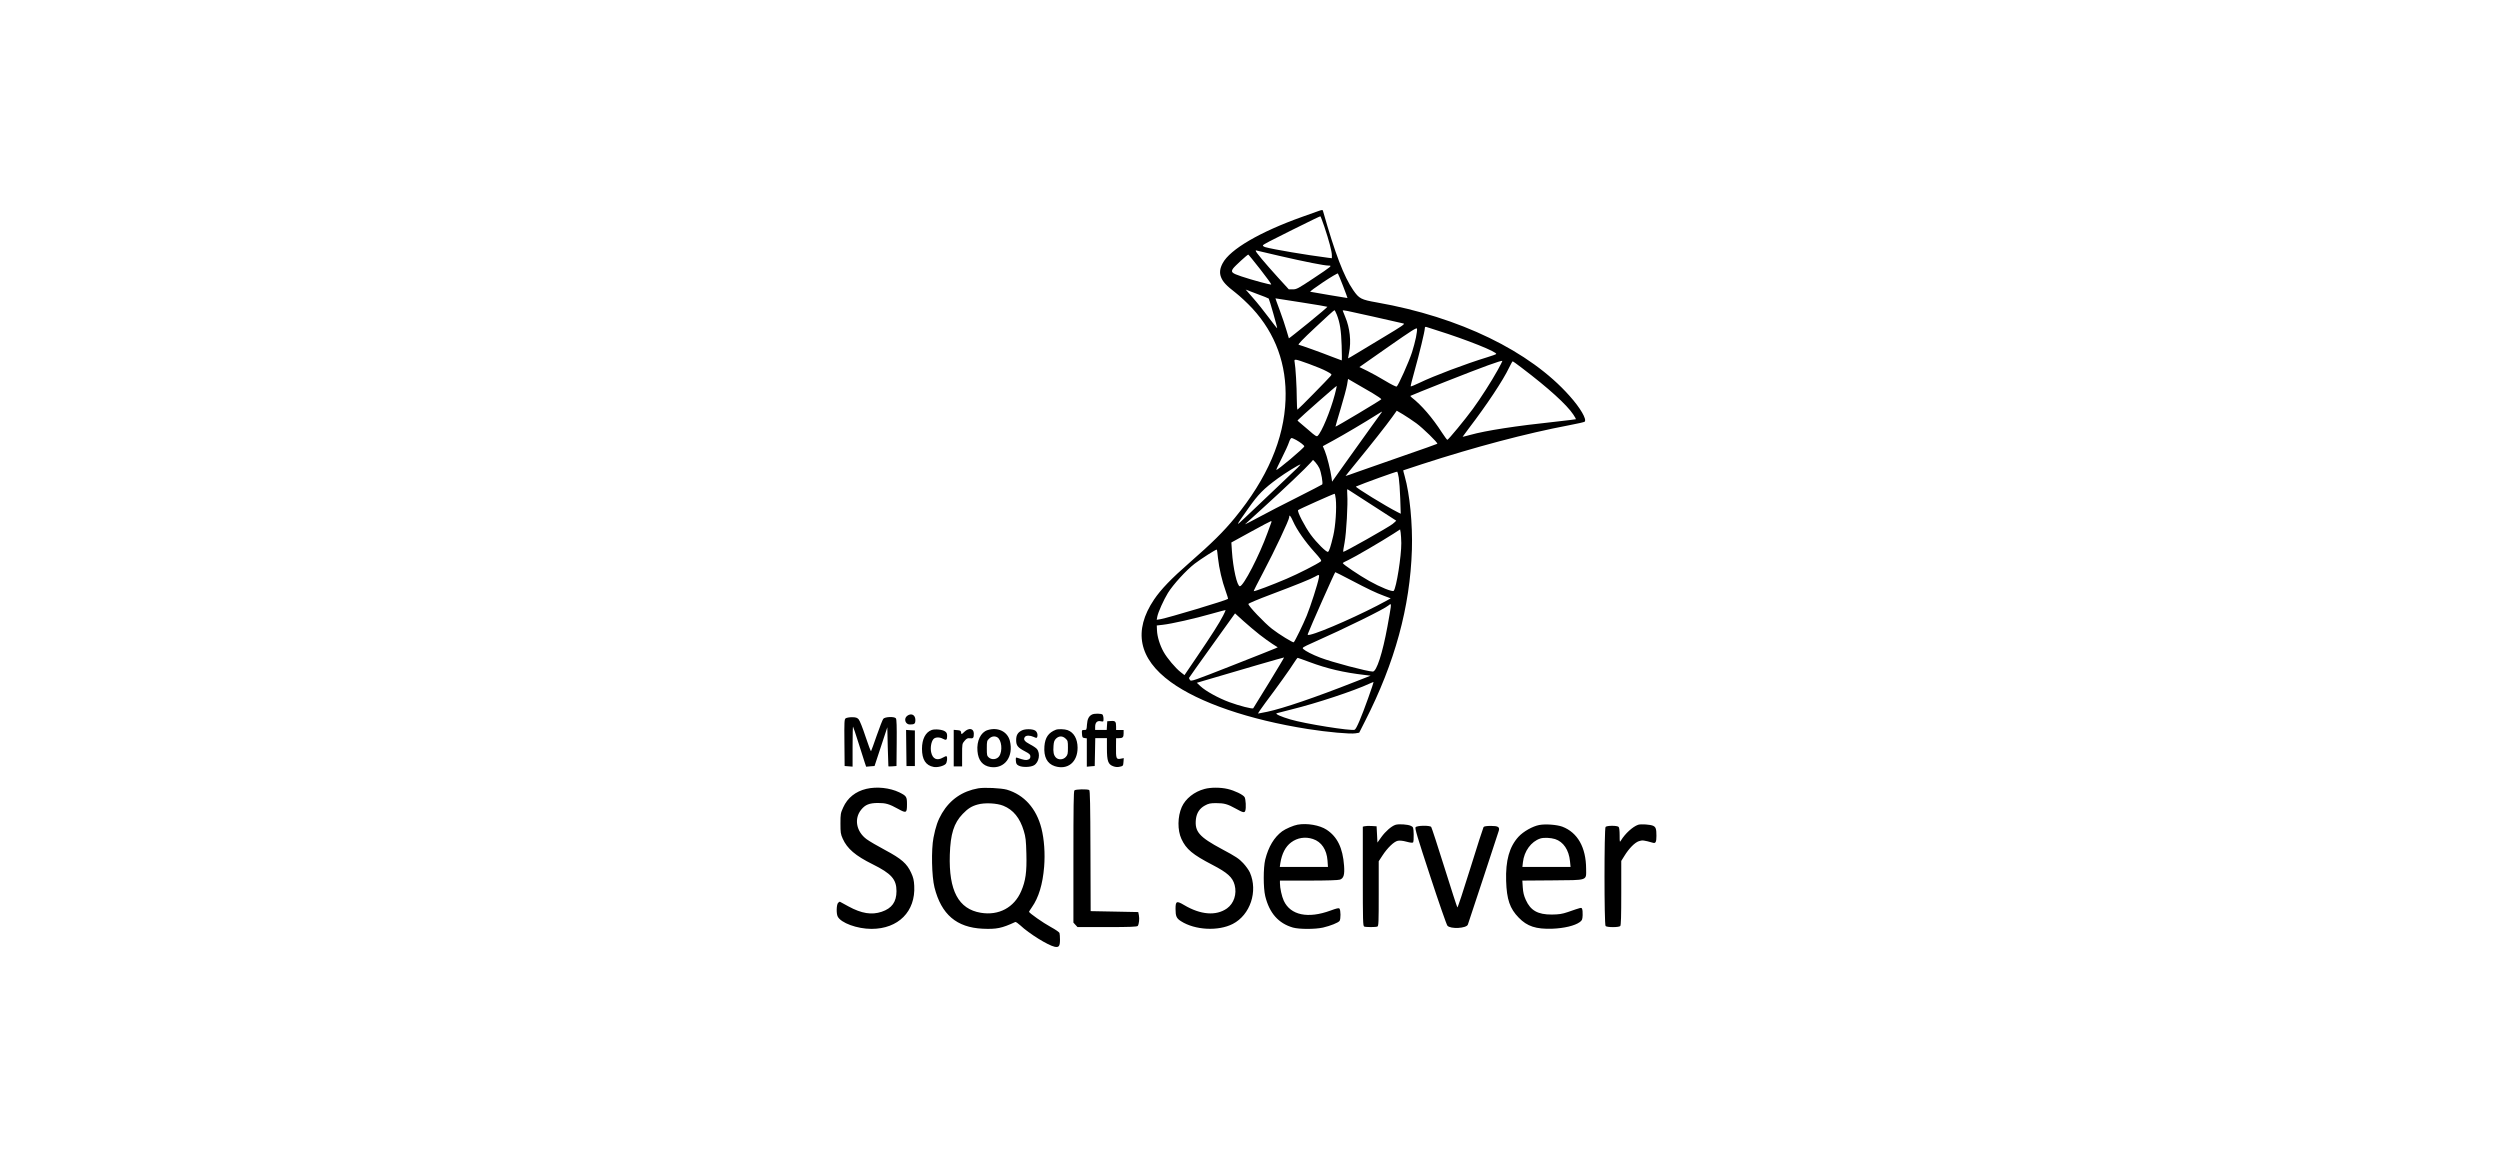 <svg width="121" height="56" viewBox="0 0 121 56" fill="none" xmlns="http://www.w3.org/2000/svg">
<path d="M63.836 10.206C63.767 10.229 63.406 10.36 63.025 10.495C60.983 11.223 59.536 12.066 59.178 12.738C59.041 12.993 59.017 13.203 59.096 13.409C59.185 13.641 59.35 13.821 59.804 14.17C60.017 14.335 60.378 14.673 60.615 14.928C61.739 16.15 62.282 17.65 62.22 19.345C62.152 21.254 61.33 23.163 59.763 25.068C59.216 25.735 58.652 26.29 57.576 27.231C56.679 28.015 56.191 28.525 55.858 29.016C54.837 30.531 55.112 31.881 56.665 33.01C58.037 34.008 60.453 34.836 63.307 35.286C64.262 35.436 65.342 35.534 65.603 35.493L65.785 35.463L66.07 34.9C67.518 32.061 68.246 29.38 68.336 26.609C68.374 25.371 68.233 23.909 67.989 23.054C67.944 22.9 67.913 22.769 67.916 22.765C67.92 22.761 68.325 22.626 68.814 22.469C71.388 21.633 73.88 20.973 75.939 20.583C76.342 20.508 76.682 20.429 76.699 20.41C76.809 20.294 76.49 19.746 75.967 19.161C74.042 16.994 70.639 15.344 66.644 14.639C65.874 14.504 65.782 14.455 65.496 14.043C65.043 13.386 64.616 12.269 64.035 10.218C64.018 10.15 64.001 10.15 63.836 10.206ZM64.101 10.979C64.324 11.646 64.462 12.168 64.462 12.351V12.498L64.273 12.475C63.245 12.344 61.602 12.066 61.251 11.965C61.162 11.939 61.11 11.901 61.127 11.871C61.155 11.826 61.502 11.643 62.54 11.129C63.506 10.649 63.874 10.473 63.905 10.469C63.919 10.465 64.004 10.698 64.101 10.979ZM61.925 12.385C63.179 12.674 64.097 12.854 64.297 12.854C64.493 12.854 64.472 12.873 63.547 13.488C62.836 13.96 62.753 14.005 62.575 14.005H62.379L61.849 13.424C61.21 12.719 60.777 12.201 60.777 12.141C60.777 12.119 60.79 12.111 60.808 12.123C60.825 12.126 61.33 12.246 61.925 12.385ZM60.997 13.034C61.306 13.428 61.543 13.758 61.529 13.769C61.502 13.795 60.622 13.559 60.086 13.379C59.615 13.221 59.56 13.169 59.684 12.993C59.766 12.876 60.371 12.325 60.416 12.321C60.429 12.321 60.687 12.64 60.997 13.034ZM65.005 13.844C65.129 14.163 65.221 14.421 65.218 14.425C65.211 14.429 63.561 14.151 63.417 14.121C63.386 14.114 63.664 13.908 64.042 13.656C64.42 13.405 64.737 13.218 64.754 13.236C64.771 13.255 64.881 13.525 65.005 13.844ZM61.406 14.451C61.437 14.485 61.832 15.869 61.815 15.888C61.808 15.895 61.622 15.659 61.399 15.359C61.175 15.059 60.839 14.635 60.643 14.418L60.292 14.016L60.835 14.223C61.138 14.331 61.392 14.436 61.406 14.451ZM62.983 14.635C63.668 14.74 64.235 14.838 64.245 14.849C64.255 14.86 63.84 15.213 63.327 15.629C62.812 16.045 62.389 16.383 62.382 16.375C62.375 16.368 62.324 16.195 62.265 15.985C62.207 15.779 62.062 15.348 61.942 15.025C61.822 14.703 61.725 14.44 61.732 14.44C61.736 14.44 62.3 14.53 62.983 14.635ZM64.702 15.231C64.853 15.618 64.912 15.985 64.936 16.724C64.95 17.121 64.95 17.444 64.939 17.444C64.926 17.444 64.709 17.361 64.458 17.264C63.956 17.065 62.973 16.713 62.856 16.686C62.805 16.675 63.042 16.428 63.668 15.843C64.152 15.385 64.565 15.014 64.585 15.014C64.603 15.014 64.654 15.111 64.702 15.231ZM66.466 15.325C67.222 15.494 67.885 15.644 67.937 15.659C68.013 15.678 67.83 15.801 67.029 16.281C66.48 16.611 65.854 16.986 65.641 17.118C65.428 17.249 65.249 17.35 65.245 17.346C65.242 17.343 65.263 17.219 65.293 17.073C65.407 16.536 65.335 15.869 65.108 15.336C65.043 15.183 64.988 15.044 64.988 15.036C64.991 14.995 65.129 15.025 66.466 15.325ZM68.532 16.334C68.494 16.521 68.408 16.84 68.343 17.046C68.198 17.5 67.669 18.681 67.597 18.711C67.569 18.723 67.318 18.599 67.047 18.434C66.775 18.269 66.38 18.051 66.174 17.95L65.795 17.766L67.181 16.795C68.329 15.993 68.57 15.839 68.583 15.91C68.594 15.959 68.57 16.146 68.532 16.334ZM69.546 15.989C70.983 16.439 72.502 17.046 72.413 17.136C72.395 17.155 72.206 17.223 71.997 17.286C70.91 17.62 69.401 18.19 68.697 18.531C68.477 18.636 68.288 18.715 68.277 18.7C68.267 18.689 68.353 18.344 68.47 17.931C68.697 17.121 68.961 16.03 68.961 15.891C68.961 15.831 68.982 15.809 69.034 15.824C69.068 15.839 69.298 15.914 69.546 15.989ZM63.362 17.616C63.688 17.733 64.073 17.894 64.214 17.973C64.469 18.111 64.472 18.115 64.4 18.201C64.269 18.359 62.843 19.81 62.801 19.825C62.781 19.833 62.764 19.615 62.764 19.296C62.764 18.745 62.705 17.748 62.66 17.526C62.626 17.358 62.654 17.361 63.362 17.616ZM72.492 17.905C72.179 18.471 71.66 19.278 71.288 19.788C70.907 20.309 70.099 21.288 70.051 21.288C70.034 21.288 69.917 21.13 69.79 20.935C69.329 20.219 68.796 19.6 68.329 19.24C68.284 19.206 68.257 19.169 68.267 19.158C68.277 19.146 69.044 18.839 69.969 18.471C71.838 17.733 72.663 17.433 72.715 17.47C72.722 17.474 72.622 17.669 72.492 17.905ZM73.66 17.808C74.953 18.79 75.829 19.585 76.146 20.061C76.225 20.181 76.283 20.283 76.276 20.29C76.269 20.298 75.853 20.346 75.352 20.403C73.348 20.616 71.921 20.838 71.165 21.048C70.962 21.104 70.793 21.145 70.79 21.141C70.787 21.138 70.921 20.958 71.089 20.736C71.962 19.593 72.753 18.404 73.045 17.785C73.124 17.62 73.2 17.489 73.213 17.489C73.231 17.489 73.43 17.631 73.66 17.808ZM66.428 19.026C66.675 19.173 66.865 19.304 66.854 19.326C66.834 19.368 64.658 20.669 64.637 20.65C64.633 20.646 64.743 20.256 64.888 19.78C65.032 19.304 65.17 18.786 65.197 18.629L65.245 18.34L65.613 18.554C65.816 18.67 66.18 18.88 66.428 19.026ZM64.603 19.101C64.393 19.896 63.967 20.924 63.771 21.1C63.726 21.141 63.637 21.085 63.351 20.83C63.148 20.654 62.942 20.478 62.887 20.436C62.836 20.395 62.794 20.354 62.805 20.343C62.956 20.181 64.689 18.655 64.699 18.678C64.702 18.693 64.661 18.884 64.603 19.101ZM68.549 20.485C68.875 20.725 69.604 21.434 69.566 21.479C69.556 21.49 68.817 21.753 67.927 22.06C67.036 22.368 66.043 22.716 65.72 22.833C65.397 22.953 65.129 23.043 65.125 23.039C65.122 23.035 65.349 22.754 65.627 22.413C66.356 21.524 67.105 20.575 67.373 20.2L67.603 19.878L67.903 20.054C68.064 20.151 68.356 20.346 68.549 20.485ZM66.861 19.975C66.84 20.005 66.644 20.275 66.424 20.579C66.204 20.883 65.675 21.621 65.249 22.221L64.472 23.313L64.448 23.129C64.4 22.773 64.225 22.071 64.125 21.835L64.025 21.595L64.52 21.325C65.029 21.048 66.094 20.418 66.593 20.099C66.899 19.904 66.919 19.893 66.861 19.975ZM62.736 21.295C62.939 21.408 63.128 21.558 63.128 21.603C63.128 21.674 61.811 22.784 61.773 22.743C61.767 22.731 61.883 22.476 62.038 22.173C62.193 21.869 62.348 21.528 62.385 21.411C62.423 21.295 62.478 21.201 62.509 21.201C62.54 21.198 62.64 21.243 62.736 21.295ZM63.857 22.66C63.946 22.855 64.042 23.399 63.994 23.448C63.974 23.466 63.43 23.748 62.784 24.074C62.138 24.396 61.296 24.831 60.911 25.041C60.526 25.251 60.233 25.398 60.264 25.371C60.292 25.345 60.715 24.955 61.206 24.513C62.155 23.654 63.234 22.626 63.43 22.398L63.551 22.259L63.668 22.379C63.73 22.446 63.815 22.574 63.857 22.66ZM62.794 22.649C62.702 22.743 62.193 23.223 61.67 23.718C61.148 24.213 60.519 24.809 60.275 25.041C59.78 25.51 59.78 25.51 60.412 24.614C60.9 23.92 61.155 23.661 61.856 23.148C62.196 22.9 62.873 22.48 62.942 22.48C62.953 22.48 62.887 22.555 62.794 22.649ZM67.7 23.121C67.724 23.268 67.758 23.721 67.772 24.126L67.796 24.865L67.638 24.786C67.095 24.513 65.569 23.575 65.627 23.549C65.96 23.403 67.607 22.806 67.628 22.829C67.641 22.844 67.676 22.975 67.7 23.121ZM66.407 24.445C67.043 24.854 67.569 25.191 67.576 25.199C67.583 25.206 67.5 25.281 67.397 25.364C67.195 25.525 65.043 26.74 65.012 26.71C65.001 26.699 65.032 26.496 65.077 26.264C65.166 25.791 65.242 24.381 65.208 23.935C65.194 23.778 65.201 23.665 65.221 23.68C65.235 23.691 65.771 24.036 66.407 24.445ZM64.651 24.145C64.699 24.584 64.64 25.465 64.53 25.926C64.403 26.466 64.328 26.691 64.273 26.71C64.197 26.736 63.726 26.271 63.441 25.881C63.152 25.488 62.77 24.749 62.829 24.689C62.863 24.651 64.541 23.898 64.596 23.898C64.609 23.894 64.633 24.006 64.651 24.145ZM62.592 25.248C62.77 25.649 63.176 26.226 63.62 26.718C63.905 27.033 63.977 27.134 63.932 27.168C63.733 27.314 62.839 27.771 62.275 28.011C61.591 28.304 60.701 28.641 60.68 28.611C60.673 28.6 60.876 28.195 61.134 27.711C61.691 26.658 62.396 25.161 62.396 25.038C62.399 24.884 62.458 24.948 62.592 25.248ZM61.536 25.274C61.526 25.304 61.44 25.536 61.347 25.791C60.952 26.886 60.182 28.375 60.01 28.375C59.876 28.375 59.68 27.509 59.625 26.676L59.598 26.256L60.539 25.739C61.059 25.454 61.498 25.221 61.519 25.221C61.54 25.218 61.547 25.244 61.536 25.274ZM67.823 26.286C67.827 26.916 67.586 28.443 67.456 28.596C67.401 28.66 66.806 28.42 66.266 28.116C65.785 27.846 64.991 27.31 64.991 27.254C64.991 27.239 65.111 27.171 65.263 27.104C65.548 26.973 66.878 26.196 67.442 25.833L67.765 25.623L67.793 25.784C67.806 25.874 67.82 26.103 67.823 26.286ZM58.951 27.014C59.006 27.513 59.147 28.124 59.323 28.608C59.395 28.806 59.446 28.979 59.436 28.986C59.367 29.054 56.538 29.905 56.163 29.969L55.985 29.999L56.012 29.849C56.05 29.635 56.325 29.028 56.528 28.698C56.782 28.289 57.408 27.603 57.82 27.284C58.13 27.048 58.872 26.571 58.893 26.601C58.907 26.605 58.927 26.789 58.951 27.014ZM65.369 28.068C66.242 28.525 66.572 28.683 66.992 28.84L67.311 28.96L67.109 29.073C65.964 29.706 63.936 30.606 63.413 30.719C63.296 30.745 63.279 30.738 63.303 30.674C63.393 30.419 64.603 27.693 64.627 27.693C64.64 27.693 64.977 27.861 65.369 28.068ZM63.833 27.966C63.771 28.289 63.437 29.328 63.245 29.8C63.076 30.213 62.688 31.011 62.619 31.086C62.588 31.12 61.897 30.696 61.571 30.441C61.203 30.156 60.398 29.309 60.423 29.23C60.433 29.2 60.921 28.994 61.512 28.773C62.757 28.304 63.451 28.023 63.654 27.906C63.846 27.794 63.864 27.801 63.833 27.966ZM67.311 29.399C67.301 29.493 67.229 29.901 67.153 30.318C66.916 31.615 66.627 32.504 66.445 32.504C66.191 32.504 64.458 32.046 63.898 31.829C63.516 31.683 63.19 31.514 63.08 31.413C63.011 31.349 63.049 31.326 63.544 31.105C65.146 30.393 66.995 29.481 67.195 29.309C67.315 29.204 67.332 29.219 67.311 29.399ZM59.199 29.796C59.017 30.153 58.645 30.738 57.934 31.784L57.329 32.676L57.147 32.534C56.892 32.335 56.487 31.855 56.318 31.551C56.136 31.225 56.012 30.82 55.998 30.513L55.988 30.273L56.287 30.239C56.693 30.194 57.831 29.939 58.639 29.706C59.006 29.601 59.312 29.523 59.319 29.526C59.323 29.538 59.271 29.658 59.199 29.796ZM60.962 30.715C61.165 30.873 61.444 31.075 61.584 31.165L61.842 31.33L61.725 31.383C61.66 31.413 60.718 31.788 59.629 32.215C57.769 32.946 57.648 32.991 57.597 32.916C57.566 32.871 57.545 32.826 57.549 32.811C57.552 32.796 58.054 32.088 58.666 31.236L59.776 29.688L60.185 30.059C60.416 30.265 60.76 30.558 60.962 30.715ZM61.419 33.044C61.014 33.708 60.67 34.266 60.656 34.281C60.625 34.326 59.976 34.161 59.491 33.981C58.982 33.794 58.353 33.449 58.106 33.216L57.927 33.048L58.329 32.928C59.969 32.44 62.138 31.814 62.148 31.821C62.155 31.829 61.825 32.38 61.419 33.044ZM63.368 32.039C64.238 32.365 65.029 32.549 66.057 32.669L66.338 32.703L65.572 33.003C63.661 33.756 62.11 34.285 61.334 34.45C61.114 34.495 60.914 34.536 60.894 34.536C60.873 34.536 61.028 34.304 61.241 34.019C61.825 33.243 62.458 32.358 62.626 32.084C62.709 31.953 62.791 31.84 62.808 31.84C62.829 31.844 63.08 31.93 63.368 32.039ZM66.218 33.794C65.888 34.72 65.648 35.286 65.565 35.32C65.403 35.388 63.145 35.028 62.454 34.821C61.997 34.686 61.705 34.555 61.791 34.521C61.825 34.51 62.152 34.424 62.52 34.334C63.712 34.041 65.534 33.438 66.29 33.085C66.387 33.04 66.473 33.006 66.48 33.014C66.486 33.021 66.37 33.37 66.218 33.794ZM52.864 34.578C52.702 34.653 52.626 34.799 52.609 35.073C52.592 35.328 52.592 35.331 52.475 35.331C52.358 35.331 52.355 35.339 52.368 35.519C52.379 35.688 52.393 35.706 52.492 35.721L52.602 35.736V37.109L52.791 37.09L52.984 37.075L52.998 36.4L53.011 35.725H53.575V36.22C53.575 36.835 53.633 36.996 53.878 37.086C53.988 37.128 54.091 37.135 54.201 37.109C54.355 37.075 54.362 37.064 54.376 36.884L54.39 36.693L54.256 36.719C54.022 36.764 54.008 36.734 54.015 36.111L54.019 35.729H54.135C54.338 35.729 54.383 35.688 54.383 35.504V35.331H54.019V35.166C54.019 34.923 53.981 34.881 53.771 34.896L53.592 34.908L53.578 35.118L53.565 35.328H53.005V35.178C53.005 34.971 53.104 34.87 53.276 34.908C53.407 34.934 53.41 34.934 53.41 34.788C53.41 34.709 53.386 34.615 53.362 34.585C53.307 34.533 52.984 34.525 52.864 34.578ZM43.905 34.649C43.73 34.784 43.816 35.065 44.036 35.065C44.263 35.065 44.304 35.031 44.304 34.84C44.301 34.596 44.101 34.499 43.905 34.649ZM40.928 34.769C40.867 34.818 40.86 34.93 40.87 35.95L40.88 37.075L41.073 37.09L41.265 37.105V36.126C41.265 35.586 41.276 35.155 41.286 35.166C41.3 35.178 41.417 35.534 41.551 35.958C41.685 36.381 41.822 36.813 41.857 36.918L41.922 37.109L42.125 37.09L42.328 37.075L42.637 36.138L42.946 35.2L42.967 36.138C42.981 36.655 42.995 37.083 42.998 37.09C43.001 37.098 43.094 37.098 43.197 37.09L43.39 37.075L43.4 35.954C43.407 35.163 43.397 34.814 43.362 34.769C43.29 34.671 42.833 34.69 42.75 34.791C42.716 34.836 42.572 35.2 42.434 35.598C42.297 35.995 42.173 36.336 42.159 36.355C42.145 36.374 42.025 36.055 41.891 35.65C41.757 35.238 41.609 34.87 41.558 34.814C41.485 34.735 41.423 34.713 41.231 34.713C41.104 34.713 40.966 34.739 40.928 34.769ZM45.095 35.331C44.799 35.436 44.624 35.77 44.624 36.239C44.624 36.764 44.806 37.049 45.191 37.12C45.366 37.154 45.665 37.079 45.769 36.978C45.837 36.91 45.868 36.659 45.813 36.603C45.8 36.588 45.724 36.614 45.645 36.663C45.353 36.835 45.136 36.738 45.067 36.404C45.023 36.183 45.071 35.898 45.177 35.774C45.263 35.673 45.476 35.665 45.641 35.759C45.796 35.845 45.841 35.815 45.841 35.62C45.841 35.511 45.817 35.451 45.745 35.403C45.621 35.309 45.256 35.275 45.095 35.331ZM46.673 35.421C46.532 35.556 46.532 35.556 46.518 35.455C46.508 35.369 46.48 35.35 46.332 35.339L46.16 35.324V37.094H46.566V36.546C46.566 35.999 46.566 35.999 46.686 35.856C46.786 35.74 46.831 35.718 46.951 35.733C47.102 35.751 47.133 35.714 47.133 35.508C47.133 35.253 46.9 35.208 46.673 35.421ZM47.793 35.339C47.467 35.444 47.267 35.86 47.309 36.351C47.346 36.805 47.559 37.064 47.944 37.124C48.625 37.225 49.069 36.618 48.876 35.853C48.759 35.403 48.292 35.178 47.793 35.339ZM48.268 35.684C48.481 35.808 48.536 36.348 48.36 36.603C48.25 36.76 48.006 36.79 47.858 36.663C47.769 36.584 47.762 36.546 47.762 36.216C47.762 35.875 47.769 35.849 47.876 35.748C47.993 35.635 48.144 35.613 48.268 35.684ZM49.464 35.35C49.258 35.448 49.182 35.579 49.182 35.823C49.182 36.085 49.258 36.183 49.618 36.37C49.825 36.479 49.87 36.52 49.87 36.614C49.87 36.693 49.839 36.738 49.756 36.768C49.653 36.805 49.557 36.786 49.23 36.674C49.168 36.651 49.158 36.67 49.168 36.82C49.178 36.963 49.203 37.004 49.302 37.056C49.471 37.146 49.876 37.139 50.045 37.041C50.289 36.899 50.364 36.468 50.186 36.25C50.145 36.201 49.997 36.1 49.849 36.025C49.581 35.886 49.515 35.785 49.608 35.665C49.67 35.586 49.852 35.586 50.035 35.669C50.155 35.725 50.179 35.725 50.2 35.673C50.241 35.553 50.193 35.41 50.093 35.354C49.959 35.275 49.615 35.275 49.464 35.35ZM51.103 35.32C50.746 35.459 50.584 35.695 50.55 36.115C50.509 36.633 50.681 36.963 51.052 37.083C51.674 37.281 52.159 36.888 52.155 36.186C52.152 35.763 51.977 35.451 51.674 35.339C51.533 35.286 51.214 35.275 51.103 35.32ZM51.575 35.748C51.681 35.845 51.688 35.875 51.688 36.186C51.688 36.479 51.678 36.531 51.588 36.633C51.461 36.779 51.22 36.79 51.1 36.659C50.997 36.546 50.966 36.4 50.99 36.096C51.004 35.898 51.031 35.83 51.117 35.744C51.262 35.609 51.43 35.613 51.575 35.748ZM43.864 36.201L43.874 37.079H44.28V35.354L44.067 35.343L43.854 35.328L43.864 36.201ZM41.929 38.181C41.41 38.305 41.018 38.616 40.812 39.078C40.684 39.359 40.678 39.4 40.678 39.858C40.678 40.3 40.688 40.368 40.788 40.593C41.004 41.076 41.403 41.418 42.235 41.83C43.142 42.28 43.39 42.558 43.39 43.131C43.39 43.653 43.166 43.964 42.675 44.129C42.187 44.294 41.699 44.215 41.066 43.87C40.856 43.754 40.667 43.653 40.654 43.645C40.636 43.638 40.599 43.664 40.561 43.701C40.485 43.788 40.471 44.215 40.544 44.358C40.695 44.669 41.489 44.958 42.18 44.958C43.479 44.958 44.318 44.114 44.249 42.873C44.235 42.603 44.205 42.471 44.101 42.246C43.898 41.8 43.637 41.568 42.843 41.144C42.475 40.949 42.073 40.713 41.946 40.619C41.444 40.251 41.327 39.625 41.681 39.19C41.877 38.946 42.077 38.868 42.486 38.864C42.874 38.864 43.032 38.909 43.479 39.156C43.864 39.37 43.898 39.351 43.898 38.935C43.898 38.56 43.878 38.526 43.527 38.35C43.063 38.129 42.441 38.061 41.929 38.181ZM47.346 38.155C46.58 38.29 45.989 38.695 45.593 39.359C45.394 39.696 45.284 40.011 45.181 40.544C45.067 41.125 45.095 42.419 45.229 42.951C45.559 44.26 46.298 44.89 47.563 44.95C48.23 44.98 48.488 44.928 49.141 44.624C49.165 44.613 49.275 44.688 49.385 44.789C49.804 45.186 50.725 45.756 51.048 45.824C51.248 45.865 51.303 45.794 51.303 45.486C51.303 45.344 51.293 45.198 51.279 45.156C51.265 45.115 51.073 44.984 50.846 44.86C50.498 44.673 49.804 44.185 49.804 44.129C49.804 44.118 49.87 44.02 49.945 43.908C50.272 43.443 50.468 42.794 50.536 41.954C50.588 41.313 50.54 40.626 50.406 40.094C50.162 39.13 49.567 38.466 48.728 38.219C48.45 38.144 47.652 38.103 47.346 38.155ZM48.563 38.999C49.044 39.194 49.364 39.591 49.55 40.21C49.643 40.521 49.66 40.664 49.677 41.324C49.701 42.209 49.639 42.636 49.426 43.131C49.086 43.926 48.34 44.324 47.47 44.178C46.391 43.998 45.916 43.109 45.971 41.365C46.002 40.364 46.167 39.839 46.593 39.396C46.844 39.134 47.027 39.018 47.319 38.939C47.656 38.841 48.254 38.871 48.563 38.999ZM58.302 38.185C57.803 38.316 57.38 38.654 57.198 39.059C56.992 39.524 56.985 40.18 57.181 40.604C57.411 41.103 57.721 41.361 58.683 41.86C59.412 42.239 59.656 42.46 59.756 42.831C59.873 43.27 59.721 43.728 59.385 43.968C58.858 44.339 58.109 44.279 57.308 43.803C56.947 43.589 56.896 43.611 56.896 43.99C56.896 44.343 56.94 44.448 57.16 44.586C57.838 45.021 58.965 45.078 59.666 44.718C60.512 44.283 60.894 43.139 60.495 42.231C60.443 42.115 60.299 41.913 60.168 41.774C59.969 41.56 59.811 41.455 59.144 41.099C58.037 40.506 57.817 40.251 57.882 39.648C57.917 39.348 58.061 39.126 58.315 38.988C58.491 38.89 58.587 38.871 58.855 38.871C59.254 38.871 59.415 38.916 59.818 39.141C60.161 39.333 60.233 39.348 60.271 39.243C60.319 39.111 60.295 38.673 60.237 38.579C60.158 38.459 59.756 38.264 59.415 38.185C59.075 38.106 58.608 38.103 58.302 38.185ZM52.001 38.256C51.963 38.298 51.953 39.074 51.953 41.481V44.654L52.052 44.763L52.152 44.871H53.589C54.689 44.871 55.033 44.856 55.067 44.815C55.129 44.729 55.156 44.47 55.122 44.298L55.091 44.144L53.94 44.121L52.788 44.099L52.778 41.185C52.771 38.924 52.757 38.264 52.719 38.238C52.633 38.185 52.056 38.196 52.001 38.256ZM62.805 39.914C62.609 39.948 62.217 40.116 62.055 40.236C61.667 40.525 61.392 40.986 61.237 41.605C61.141 41.999 61.141 42.97 61.237 43.371C61.437 44.193 61.877 44.691 62.578 44.894C62.884 44.98 63.657 44.98 64.035 44.894C64.393 44.811 64.764 44.661 64.833 44.575C64.898 44.493 64.895 44.046 64.829 43.975C64.795 43.938 64.689 43.964 64.403 44.069C63.307 44.474 62.461 44.298 62.135 43.596C62.038 43.39 61.949 42.978 61.949 42.745V42.621H63.341C64.221 42.621 64.778 42.603 64.857 42.573C65.036 42.505 65.084 42.336 65.053 41.901C64.991 41.039 64.726 40.499 64.207 40.158C63.877 39.94 63.265 39.831 62.805 39.914ZM63.547 40.608C63.96 40.743 64.214 41.125 64.252 41.654L64.273 41.958H61.942L61.969 41.774C62.042 41.316 62.217 40.975 62.489 40.773C62.794 40.544 63.176 40.484 63.547 40.608ZM67.531 39.925C67.339 39.993 67.06 40.236 66.861 40.51L66.668 40.78L66.648 40.386L66.627 39.993L66.387 39.978C66.253 39.97 66.105 39.974 66.053 39.989L65.96 40.011V42.415C65.96 44.568 65.967 44.819 66.026 44.845C66.108 44.879 66.586 44.879 66.665 44.845C66.724 44.823 66.73 44.639 66.73 43.251V41.684L66.909 41.41C67.153 41.035 67.469 40.731 67.652 40.694C67.748 40.675 67.899 40.69 68.078 40.739C68.253 40.788 68.37 40.799 68.394 40.773C68.415 40.75 68.428 40.57 68.422 40.383C68.411 40.045 68.404 40.03 68.291 39.974C68.15 39.899 67.686 39.869 67.531 39.925ZM74.503 39.929C74.183 39.989 73.729 40.244 73.495 40.499C73.052 40.983 72.866 41.65 72.897 42.64C72.925 43.533 73.076 43.975 73.506 44.414C73.915 44.838 74.348 44.976 75.132 44.95C75.706 44.928 76.221 44.804 76.459 44.631C76.575 44.545 76.589 44.511 76.6 44.294C76.606 44.163 76.593 44.024 76.572 43.986C76.531 43.915 76.565 43.908 75.881 44.144C75.603 44.238 75.455 44.26 75.111 44.264C74.43 44.268 74.08 44.069 73.85 43.559C73.753 43.345 73.719 43.195 73.702 42.948L73.681 42.621L75.138 42.61C76.888 42.595 76.771 42.636 76.768 42.048C76.764 41.013 76.355 40.293 75.616 40.011C75.348 39.914 74.808 39.873 74.503 39.929ZM75.266 40.611C75.668 40.743 75.933 41.133 75.988 41.684L76.015 41.958H73.684L73.709 41.736C73.767 41.196 74.107 40.731 74.547 40.585C74.716 40.529 75.046 40.544 75.266 40.611ZM79.281 39.921C79.019 40.015 78.659 40.345 78.459 40.671C78.394 40.78 78.39 40.773 78.39 40.428C78.39 40.21 78.373 40.053 78.342 40.023C78.277 39.951 77.775 39.951 77.71 40.023C77.641 40.098 77.641 44.744 77.71 44.819C77.775 44.89 78.356 44.89 78.421 44.819C78.456 44.781 78.469 44.361 78.469 43.218V41.669L78.621 41.425C78.844 41.061 79.126 40.776 79.322 40.713C79.49 40.656 79.556 40.664 80.006 40.791C80.133 40.829 80.171 40.75 80.171 40.454C80.171 40.124 80.144 40.034 80.016 39.97C79.886 39.906 79.415 39.873 79.281 39.921ZM68.514 40.038C68.473 40.094 68.597 40.506 69.223 42.411C69.638 43.679 70.013 44.755 70.055 44.804C70.209 44.976 70.976 44.935 71.044 44.751C71.096 44.605 72.516 40.304 72.543 40.203C72.591 40.026 72.505 39.974 72.158 39.974C71.955 39.974 71.828 39.993 71.804 40.03C71.784 40.06 71.495 40.956 71.165 42.021C70.835 43.086 70.553 43.941 70.536 43.919C70.519 43.9 70.237 43.03 69.91 41.984C69.584 40.938 69.295 40.06 69.271 40.026C69.209 39.94 68.576 39.951 68.514 40.038Z" fill="black"/>
</svg>
